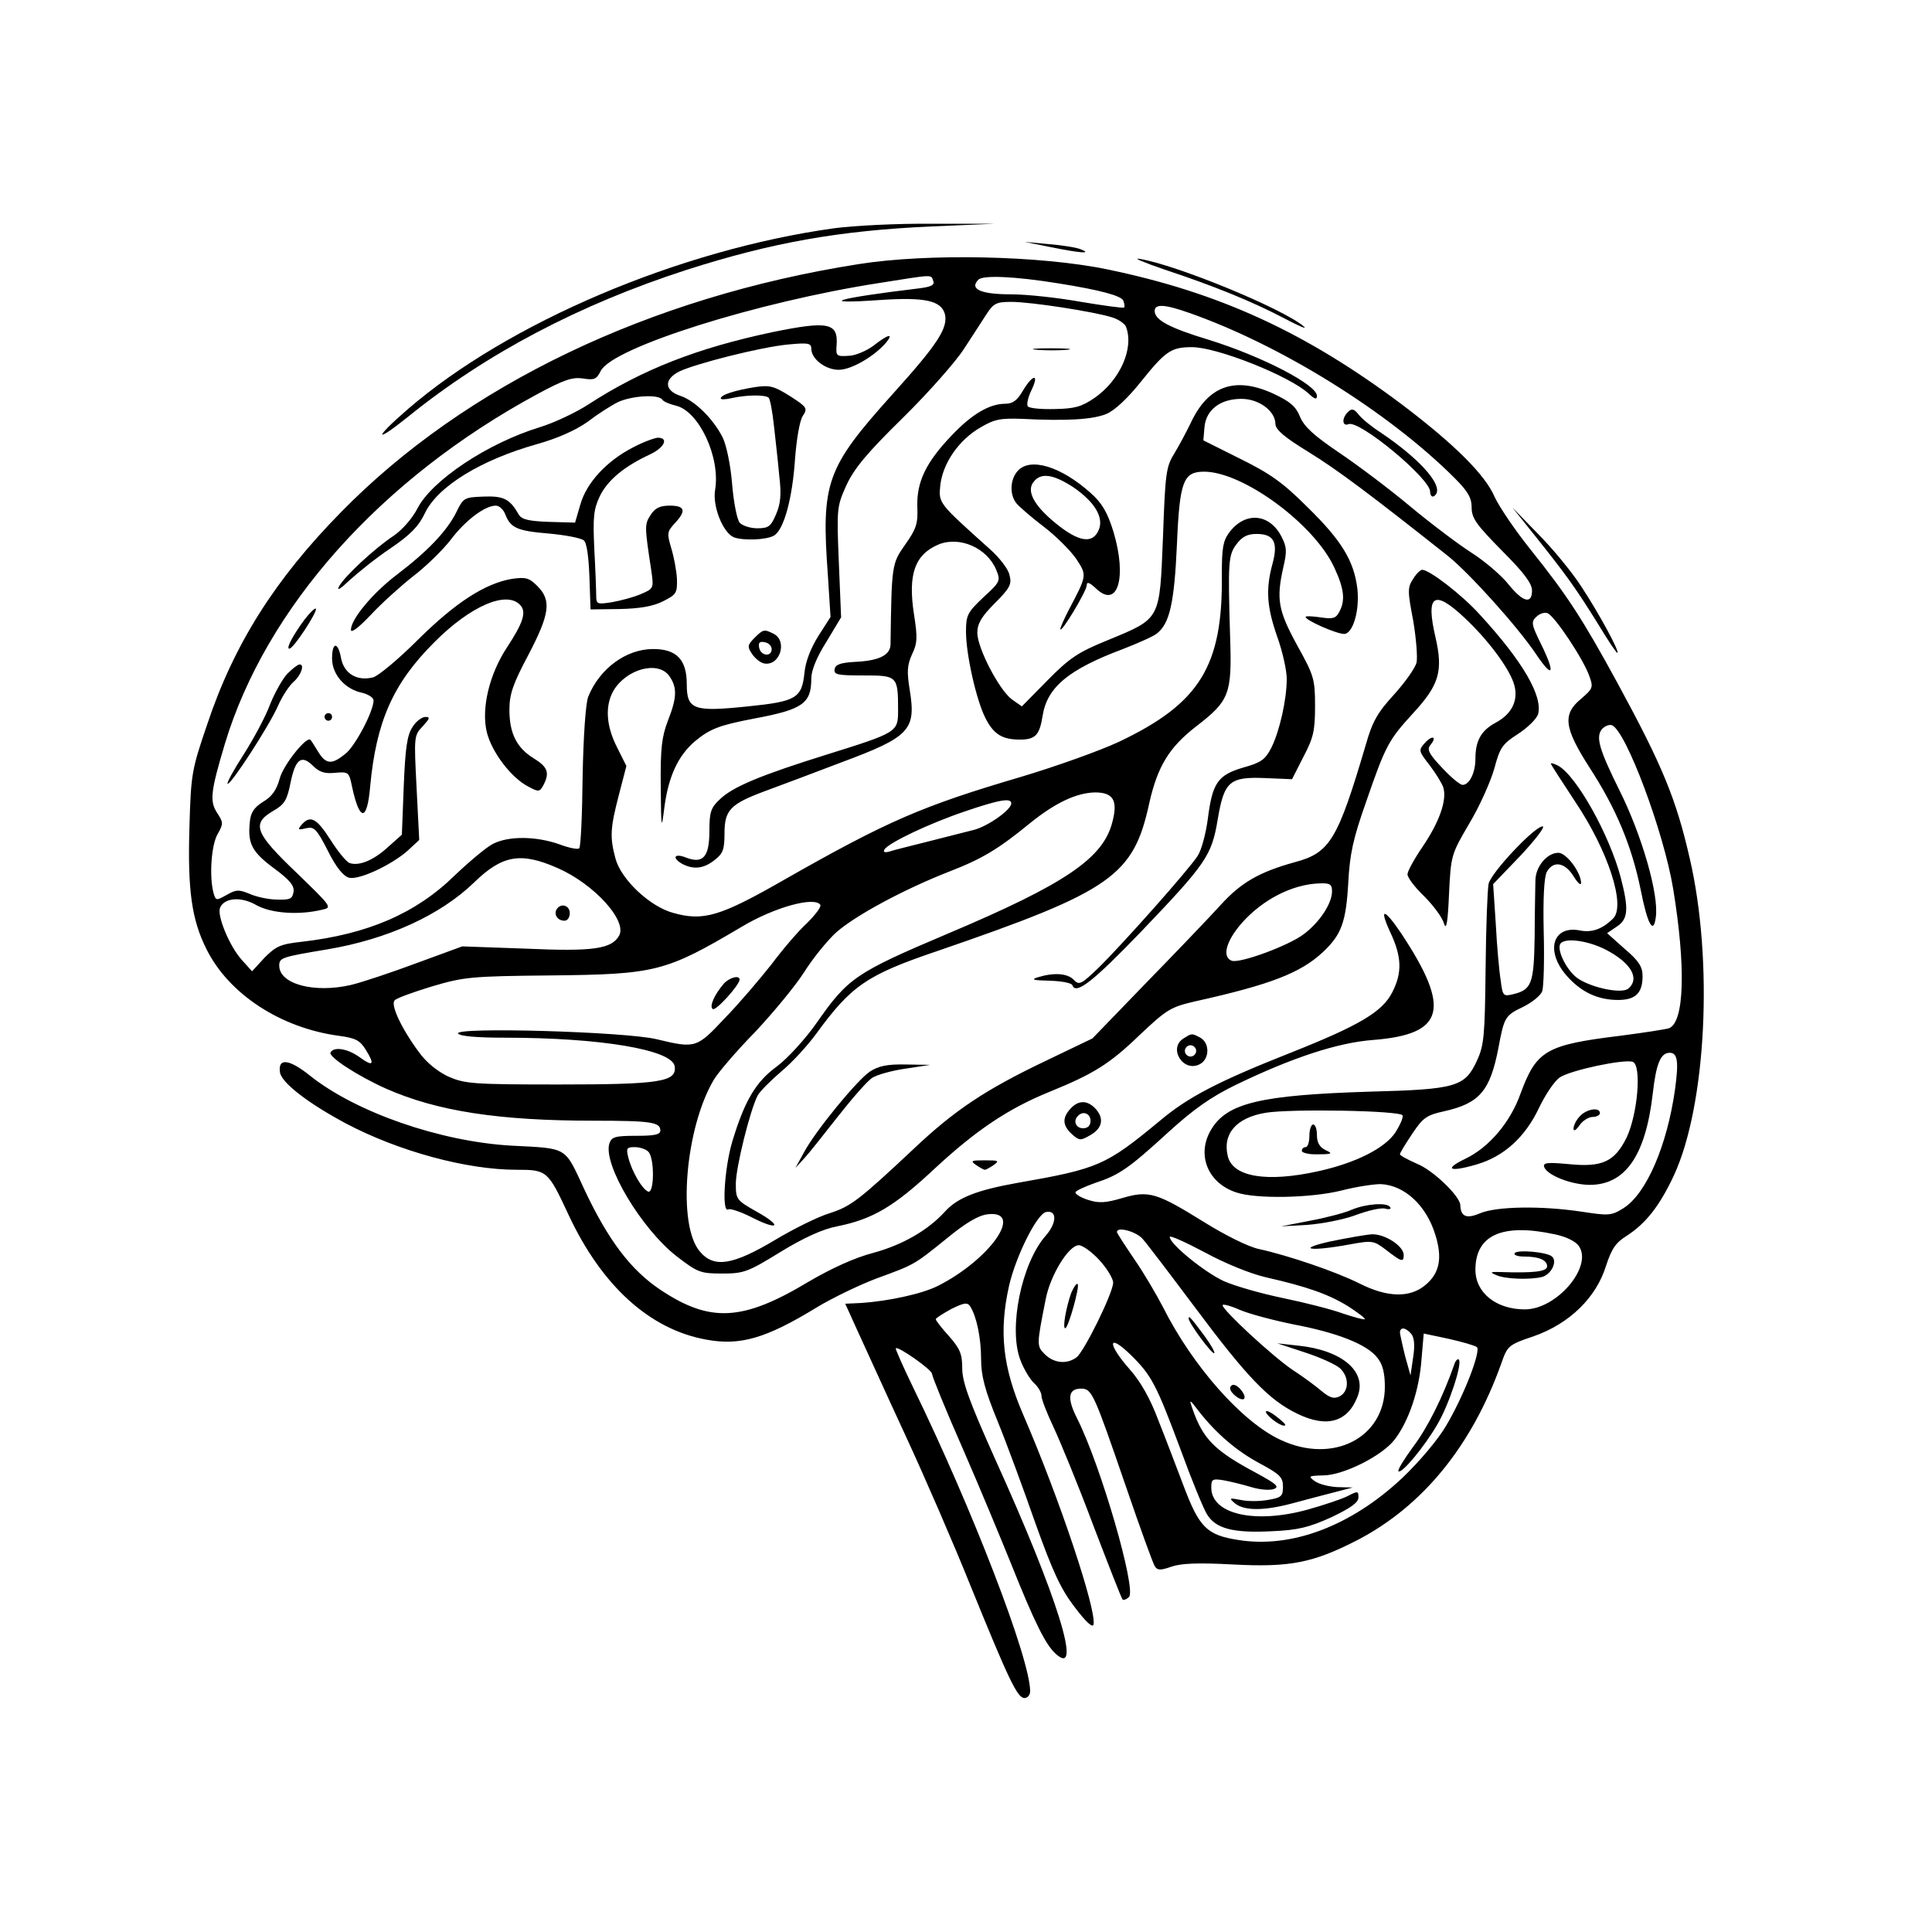 <?xml version="1.0" standalone="no"?>
<!DOCTYPE svg PUBLIC "-//W3C//DTD SVG 20010904//EN"
 "http://www.w3.org/TR/2001/REC-SVG-20010904/DTD/svg10.dtd">
<svg version="1.0" xmlns="http://www.w3.org/2000/svg"
 width="512pt" height="512pt" viewBox="0 0 512 512"
 preserveAspectRatio="xMidYMid meet">
<g transform="translate(0,512) scale(0.1,-0.1)"
fill="#000000" stroke="none">
<path d="M2210 4515 c-410 -57 -864 -250 -1130 -480 -90 -78 -89 -92 2 -19
205 166 453 297 738 389 225 72 403 104 650 115 l165 7 -165 0 c-91 1 -208 -5
-260 -12z"/>
<path d="M2785 4465 c79 -16 110 -18 80 -6 -11 5 -49 11 -85 14 l-65 6 70 -14z"/>
<path d="M2275 4420 c-554 -87 -1042 -321 -1371 -657 -175 -178 -284 -350
-355 -563 -41 -120 -43 -131 -47 -273 -5 -166 6 -244 45 -322 59 -119 196
-209 351 -230 45 -6 56 -12 72 -38 24 -39 19 -45 -18 -18 -31 22 -67 28 -76
12 -7 -11 71 -62 147 -96 136 -60 299 -85 552 -85 151 0 175 -4 175 -26 0 -11
-16 -14 -64 -14 -56 0 -65 -3 -71 -20 -18 -55 85 -227 179 -300 55 -42 62 -45
120 -45 57 0 68 4 154 57 62 38 113 61 150 68 95 19 151 52 260 154 109 101
194 158 302 202 118 48 160 74 239 150 73 69 83 75 147 90 203 45 281 76 340
131 49 46 61 79 67 183 4 77 13 118 47 214 52 151 60 165 125 236 69 75 80
111 59 202 -26 112 -4 127 77 51 60 -56 115 -129 130 -172 15 -43 -2 -82 -47
-106 -39 -21 -54 -48 -54 -96 0 -37 -16 -69 -34 -69 -7 0 -32 21 -55 46 -35
37 -40 48 -30 60 18 22 5 27 -15 5 -17 -19 -17 -21 12 -58 16 -21 33 -48 37
-60 10 -34 -11 -92 -55 -157 -22 -32 -40 -65 -40 -73 0 -9 20 -35 45 -59 25
-25 48 -57 52 -72 6 -19 10 6 13 78 5 104 6 106 54 188 27 45 56 110 66 145
15 56 21 65 63 92 26 17 49 40 53 52 13 48 -40 140 -155 265 -47 52 -133 118
-152 118 -5 0 -16 -11 -24 -24 -15 -23 -15 -32 0 -110 8 -47 12 -98 9 -112 -4
-15 -31 -53 -60 -85 -43 -47 -57 -71 -74 -131 -75 -254 -95 -288 -189 -313
-94 -26 -142 -54 -195 -112 -28 -31 -116 -123 -196 -205 l-145 -150 -125 -60
c-159 -76 -240 -130 -348 -232 -145 -136 -167 -153 -223 -171 -30 -9 -95 -41
-145 -71 -112 -67 -162 -75 -199 -31 -61 70 -39 329 37 456 12 20 61 77 109
126 47 50 105 120 129 157 23 37 62 85 86 107 51 45 179 114 299 161 88 34
131 60 214 128 68 55 124 81 173 82 48 0 61 -21 46 -78 -24 -96 -123 -164
-438 -297 -243 -103 -263 -117 -346 -236 -31 -44 -77 -94 -105 -115 -55 -40
-85 -89 -118 -198 -21 -69 -29 -192 -11 -181 5 3 32 -6 60 -20 72 -37 86 -26
17 13 -55 31 -57 33 -57 75 0 43 38 196 58 234 6 11 35 40 63 64 28 23 69 68
91 98 94 129 134 157 323 221 463 159 519 199 561 393 22 97 53 147 124 202
88 68 95 85 90 235 -6 201 -5 219 17 248 15 20 29 27 53 27 46 0 58 -22 42
-80 -18 -67 -15 -113 13 -193 14 -39 25 -89 25 -111 0 -55 -19 -139 -41 -183
-16 -31 -27 -39 -74 -52 -68 -20 -82 -41 -94 -135 -5 -39 -17 -84 -27 -99 -22
-35 -198 -233 -262 -296 -47 -45 -52 -48 -67 -32 -17 17 -53 19 -95 6 -19 -6
-12 -8 32 -9 32 -1 58 -6 60 -12 9 -26 54 9 182 142 172 180 187 201 203 297
17 101 31 114 126 110 l71 -3 30 59 c27 51 31 70 31 135 0 72 -3 81 -48 162
-50 92 -55 121 -36 206 10 42 9 54 -5 81 -32 62 -97 67 -139 10 -16 -22 -19
-41 -19 -110 3 -243 -58 -342 -273 -444 -49 -23 -166 -65 -260 -93 -261 -77
-352 -116 -626 -272 -171 -98 -215 -111 -296 -88 -61 17 -137 88 -152 144 -15
56 -14 80 9 168 l20 77 -25 50 c-29 57 -32 110 -9 150 35 58 119 80 148 38 21
-30 20 -57 -4 -118 -16 -42 -20 -72 -19 -173 1 -117 2 -119 10 -54 11 80 36
134 80 172 41 34 65 43 159 61 128 24 150 40 150 106 0 21 14 56 40 97 l39 65
-6 146 c-6 144 -5 148 20 204 21 45 55 86 151 180 68 67 140 149 161 182 21
32 48 74 59 91 19 29 26 33 66 33 52 0 220 -26 267 -41 17 -5 34 -17 37 -25
22 -57 -16 -142 -84 -189 -34 -23 -52 -28 -104 -29 -36 -1 -68 2 -72 7 -4 4 0
23 9 42 22 45 5 45 -22 0 -15 -26 -27 -35 -47 -35 -42 0 -89 -28 -142 -84 -69
-72 -93 -124 -91 -189 2 -45 -3 -59 -32 -100 -36 -51 -36 -54 -39 -264 0 -29
-30 -44 -93 -47 -39 -2 -53 -7 -55 -19 -3 -15 7 -17 76 -17 90 0 92 -1 92 -92
0 -58 -1 -59 -190 -118 -173 -54 -248 -85 -282 -118 -24 -22 -28 -34 -28 -83
0 -69 -16 -89 -61 -72 -32 13 -40 0 -10 -17 30 -15 56 -12 85 11 22 17 26 28
26 70 0 62 15 78 106 112 38 14 129 48 202 76 183 68 200 86 183 192 -8 49 -7
66 6 95 14 29 15 44 5 107 -16 105 2 157 65 184 56 23 129 -9 153 -67 12 -29
11 -32 -34 -73 -42 -40 -46 -47 -46 -91 0 -60 27 -180 51 -228 22 -44 45 -58
92 -58 41 0 52 12 60 63 12 76 69 123 213 177 41 16 82 34 91 42 33 27 45 81
52 235 7 168 17 193 72 193 103 0 292 -139 345 -254 26 -56 30 -87 13 -118 -9
-17 -17 -19 -50 -14 -21 3 -39 4 -39 1 0 -9 82 -45 102 -45 23 0 42 62 35 121
-9 72 -41 126 -131 214 -66 66 -100 90 -179 129 l-98 49 3 35 c4 46 42 75 98
75 46 0 90 -32 90 -67 1 -15 24 -35 88 -74 75 -46 163 -112 370 -276 57 -46
185 -188 233 -260 45 -67 52 -52 12 29 -24 49 -26 57 -12 70 9 9 22 13 30 10
19 -7 96 -123 111 -167 11 -30 9 -33 -22 -60 -50 -41 -45 -77 23 -183 70 -108
111 -206 135 -323 18 -92 34 -120 40 -73 9 59 -37 218 -96 336 -53 107 -63
140 -48 161 7 9 20 15 28 12 37 -15 137 -282 162 -433 34 -207 30 -354 -11
-370 -10 -3 -68 -12 -130 -20 -196 -24 -221 -39 -263 -152 -27 -77 -84 -144
-147 -174 -58 -28 -42 -36 30 -15 72 21 129 72 166 151 17 35 41 71 55 80 29
19 170 49 193 41 24 -9 13 -138 -16 -200 -32 -65 -65 -80 -154 -71 -55 5 -68
4 -65 -7 7 -22 70 -47 119 -48 96 -1 150 77 169 242 9 80 21 108 45 108 21 0
24 -24 14 -97 -21 -149 -76 -277 -137 -315 -32 -20 -39 -20 -111 -9 -107 16
-224 14 -268 -4 -37 -16 -52 -9 -53 21 0 23 -72 93 -115 110 -25 11 -45 22
-45 25 0 4 15 28 33 55 28 42 38 49 84 59 94 21 122 54 144 168 15 81 18 86
64 108 25 12 48 31 52 42 4 12 6 83 4 158 -2 88 1 144 8 158 17 31 48 26 71
-11 11 -18 20 -26 20 -18 0 28 -39 80 -60 80 -30 0 -60 -36 -61 -72 0 -18 -2
-86 -2 -150 -2 -126 -8 -141 -58 -153 -25 -6 -27 -4 -32 37 -4 24 -10 91 -13
149 l-7 106 73 76 c40 43 66 77 58 77 -21 0 -136 -122 -143 -152 -3 -13 -7
-114 -8 -224 -2 -179 -4 -204 -23 -245 -32 -69 -54 -76 -284 -82 -289 -9 -378
-30 -420 -100 -40 -66 -10 -142 66 -167 53 -18 199 -15 279 5 39 10 85 17 104
17 63 -3 121 -56 145 -135 19 -61 11 -101 -26 -132 -41 -35 -101 -34 -176 4
-62 31 -188 74 -266 91 -28 6 -88 36 -143 70 -127 79 -148 86 -219 65 -44 -13
-62 -14 -90 -5 -19 6 -34 15 -34 20 0 4 24 15 52 25 64 21 89 38 198 138 63
57 109 90 175 122 149 72 270 112 364 119 190 15 207 82 74 283 -46 68 -59 68
-28 1 30 -64 31 -106 5 -157 -26 -52 -86 -88 -270 -161 -192 -76 -271 -117
-346 -180 -144 -119 -162 -127 -379 -165 -106 -19 -157 -39 -190 -75 -45 -50
-113 -89 -190 -110 -50 -13 -111 -41 -171 -76 -176 -106 -262 -110 -394 -22
-78 52 -138 131 -201 265 -54 116 -42 109 -195 117 -188 11 -410 88 -532 185
-56 45 -86 48 -80 9 4 -27 73 -81 176 -136 139 -73 318 -122 451 -122 81 0 83
-2 138 -120 88 -188 215 -303 364 -330 90 -17 159 3 293 85 43 26 114 60 159
77 101 37 98 35 186 106 51 42 84 61 108 64 99 12 7 -120 -132 -190 -42 -21
-130 -40 -202 -45 l-43 -2 34 -75 c19 -41 75 -165 126 -275 51 -110 128 -288
171 -395 102 -251 125 -300 144 -300 8 0 15 8 15 18 0 86 -153 483 -311 807
-26 54 -47 101 -45 102 6 6 96 -57 96 -68 0 -6 36 -95 81 -197 45 -103 103
-243 130 -310 60 -150 90 -211 117 -235 72 -65 5 151 -162 519 -68 152 -86
202 -86 238 0 38 -6 52 -35 85 -19 21 -35 41 -35 45 0 3 19 15 41 27 34 17 43
18 50 7 17 -26 29 -84 29 -140 0 -44 10 -82 44 -165 24 -59 69 -181 100 -270
46 -128 67 -174 104 -222 30 -40 48 -56 50 -46 8 39 -90 333 -186 555 -55 127
-65 221 -38 342 18 79 74 191 98 196 30 6 29 -29 -1 -63 -64 -73 -99 -245 -67
-329 9 -24 26 -52 36 -61 11 -10 20 -25 20 -34 0 -9 14 -45 31 -81 17 -36 65
-152 105 -259 41 -107 76 -197 79 -200 3 -2 10 0 17 7 20 20 -74 347 -138 474
-27 53 -23 78 11 78 29 0 34 -13 119 -260 37 -108 71 -202 76 -210 7 -12 15
-12 44 -2 25 9 70 11 163 6 152 -8 213 4 333 66 171 90 300 248 378 465 17 49
19 51 87 74 94 33 165 102 191 186 15 46 26 62 55 80 51 33 87 79 125 160 86
186 105 569 42 840 -36 158 -73 247 -191 464 -92 169 -134 234 -232 356 -40
50 -82 112 -94 138 -25 59 -108 141 -247 246 -255 191 -484 296 -779 357 -178
37 -478 43 -660 14z m198 -44 c5 -11 -5 -16 -36 -20 -225 -27 -275 -43 -104
-31 119 8 161 -2 171 -37 9 -37 -19 -80 -139 -213 -176 -196 -189 -233 -171
-480 l7 -110 -32 -50 c-20 -32 -34 -67 -37 -97 -7 -68 -21 -77 -150 -90 -144
-15 -162 -9 -162 59 0 65 -27 93 -89 93 -72 0 -142 -52 -172 -126 -7 -17 -13
-106 -15 -212 -1 -101 -5 -187 -9 -190 -3 -4 -28 1 -54 11 -61 21 -132 22
-174 1 -18 -9 -63 -47 -102 -84 -103 -101 -231 -156 -407 -176 -55 -6 -67 -12
-97 -42 l-33 -36 -28 31 c-32 36 -65 116 -57 137 11 27 56 31 97 7 38 -21 110
-27 173 -12 28 6 27 7 -67 98 -111 106 -120 130 -62 164 30 17 37 29 46 75 13
63 29 75 60 44 16 -16 31 -21 58 -18 36 3 37 2 45 -37 20 -93 40 -93 48 1 16
171 60 272 169 381 97 98 195 140 230 98 15 -18 6 -46 -36 -110 -47 -71 -69
-162 -54 -225 13 -53 65 -122 111 -145 26 -14 29 -14 39 4 17 33 12 48 -25 71
-46 28 -65 67 -65 129 0 41 9 68 50 145 57 109 62 145 24 183 -22 22 -31 24
-67 19 -71 -12 -149 -62 -249 -161 -51 -51 -105 -96 -119 -100 -43 -11 -77 10
-85 50 -8 45 -24 45 -24 0 0 -43 35 -82 80 -91 16 -4 30 -13 30 -20 0 -29 -49
-122 -75 -142 -36 -29 -51 -28 -72 6 -9 15 -18 29 -20 31 -9 13 -73 -67 -82
-103 -8 -29 -20 -47 -44 -61 -24 -15 -33 -29 -35 -54 -6 -57 6 -79 64 -122 42
-31 54 -46 52 -62 -3 -19 -9 -22 -43 -21 -22 0 -55 7 -73 15 -29 12 -36 12
-62 -3 -27 -15 -28 -15 -34 5 -12 44 -6 129 11 157 15 27 15 30 -1 55 -21 31
-18 57 20 184 109 361 413 702 827 926 72 39 94 46 122 42 30 -5 36 -2 47 20
31 62 415 183 738 233 145 23 137 23 143 6z m332 -7 c113 -18 167 -33 172 -46
3 -8 4 -16 2 -18 -3 -2 -54 5 -114 15 -61 11 -144 20 -186 20 -80 0 -111 14
-86 39 12 12 95 9 212 -10z m346 -78 c243 -85 529 -263 704 -438 35 -35 45
-52 45 -78 0 -28 12 -45 80 -114 58 -58 80 -87 80 -106 0 -37 -24 -31 -62 16
-18 23 -62 61 -98 84 -36 23 -110 79 -164 124 -55 46 -139 109 -188 142 -65
44 -92 68 -103 95 -11 27 -26 40 -71 61 -101 46 -172 21 -218 -77 -12 -25 -32
-62 -44 -82 -22 -35 -24 -53 -30 -222 -9 -220 -5 -214 -145 -272 -79 -32 -102
-47 -161 -107 l-68 -69 -27 19 c-34 26 -91 136 -91 176 0 24 11 43 46 78 41
41 46 51 39 76 -3 15 -27 46 -52 68 -137 123 -136 121 -131 170 7 58 49 119
106 152 37 22 53 25 110 23 117 -6 188 -2 224 13 22 9 57 42 92 86 65 81 80
91 135 91 66 0 258 -76 309 -123 16 -15 22 -17 22 -6 0 29 -144 104 -285 148
-106 32 -145 53 -145 77 0 19 26 18 91 -5z m-471 -1300 c0 -17 -61 -60 -98
-70 -20 -5 -75 -19 -122 -31 -47 -12 -93 -23 -104 -27 -12 -3 -16 -1 -12 6 12
18 119 69 214 101 91 31 122 36 122 21z m-1201 -172 c95 -42 183 -138 162
-178 -20 -36 -68 -43 -248 -35 l-168 6 -120 -44 c-67 -25 -145 -51 -174 -58
-98 -23 -191 2 -191 51 0 21 7 23 127 43 161 27 300 91 389 177 75 73 124 82
223 38z m2051 -61 c0 -32 -32 -81 -74 -113 -40 -31 -171 -79 -192 -71 -26 10
-15 52 27 100 56 63 135 103 207 105 27 1 32 -3 32 -21z m-1356 -36 c3 -5 -13
-26 -35 -48 -23 -21 -65 -70 -94 -109 -30 -38 -85 -103 -123 -142 -76 -81 -78
-82 -182 -57 -83 20 -537 33 -526 15 5 -7 49 -11 124 -11 254 0 444 -32 450
-76 6 -41 -39 -48 -307 -48 -229 0 -249 2 -293 21 -29 14 -58 37 -78 65 -46
62 -76 126 -64 137 5 6 50 22 99 37 85 25 103 27 315 29 277 3 303 9 504 128
88 53 195 82 210 59z m1543 -558 c2 -6 -7 -26 -19 -45 -28 -42 -105 -81 -205
-103 -136 -30 -225 -15 -239 39 -15 60 22 103 100 116 66 11 359 6 363 -7z
m-1999 -96 c17 -17 16 -111 0 -106 -16 6 -44 54 -53 91 -6 24 -4 27 17 27 13
0 29 -5 36 -12z m1309 -230 c12 -13 74 -95 140 -183 138 -185 196 -245 270
-281 79 -39 135 -23 161 46 25 65 -41 122 -158 134 l-55 6 73 -24 c40 -13 82
-32 93 -42 24 -22 25 -60 0 -74 -15 -8 -26 -5 -48 13 -15 13 -50 39 -78 57
-53 36 -185 158 -185 171 0 4 20 -1 45 -12 25 -11 90 -28 144 -39 116 -22 194
-53 221 -88 14 -17 20 -40 20 -77 0 -135 -137 -206 -276 -141 -102 47 -233
195 -312 352 -17 33 -51 91 -76 127 -25 37 -46 69 -46 72 0 15 49 2 67 -17z
m1093 11 c30 -6 56 -19 64 -31 38 -54 -58 -168 -143 -168 -76 0 -131 44 -131
105 0 92 71 124 210 94z m-765 -114 c110 -25 166 -45 218 -77 26 -17 46 -32
44 -34 -2 -2 -28 5 -58 15 -30 11 -101 29 -159 41 -58 12 -128 32 -157 45 -50
23 -143 98 -143 117 0 5 42 -14 93 -41 53 -29 122 -57 162 -66z m-441 45 c20
-22 36 -49 36 -59 0 -27 -77 -183 -97 -198 -25 -19 -60 -16 -84 8 -22 22 -22
24 2 145 12 64 61 144 88 144 10 0 35 -18 55 -40z m826 -195 c8 -10 10 -30 5
-62 l-7 -48 -14 50 c-7 28 -13 56 -14 63 0 16 15 15 30 -3z m174 -35 c11 -11
-35 -130 -82 -209 -21 -36 -71 -95 -115 -137 -136 -128 -294 -188 -436 -165
-83 13 -103 33 -145 145 -19 50 -49 129 -67 174 -21 56 -46 100 -75 133 -60
68 -59 98 2 39 56 -55 68 -78 134 -255 28 -77 59 -152 68 -167 23 -39 69 -51
171 -46 71 3 99 10 159 37 52 25 72 39 72 53 0 17 -2 17 -29 3 -16 -8 -64 -24
-107 -36 -139 -38 -254 -12 -254 59 0 22 3 24 33 19 17 -3 50 -11 73 -18 23
-7 49 -9 60 -5 15 6 7 13 -44 41 -113 60 -144 91 -172 172 -9 26 -8 26 17 -7
47 -60 101 -106 163 -139 52 -28 60 -36 60 -61 0 -25 -4 -29 -40 -35 -22 -4
-54 -4 -72 0 -31 6 -32 5 -14 -10 25 -19 76 -19 151 1 33 9 83 22 110 29 l50
13 -41 1 c-22 1 -49 8 -60 16 -18 13 -16 14 22 15 54 0 157 52 190 95 38 50
65 131 71 211 l6 70 66 -14 c36 -8 70 -18 75 -22z"/>
<path d="M2048 4240 c-199 -42 -346 -99 -489 -192 -34 -22 -92 -49 -128 -60
-138 -42 -287 -141 -325 -216 -14 -27 -41 -57 -63 -72 -50 -33 -132 -109 -145
-135 -6 -12 5 -5 28 17 22 20 70 59 109 85 53 36 75 59 91 93 34 71 148 141
297 183 54 15 103 37 134 59 26 20 62 43 80 52 35 17 108 22 118 7 3 -5 19
-12 36 -16 61 -14 119 -137 104 -224 -7 -43 21 -113 50 -125 25 -9 84 -7 105
4 27 14 50 98 57 205 4 51 12 99 20 112 14 21 12 24 -33 53 -43 27 -54 30 -94
24 -50 -8 -90 -20 -90 -30 0 -3 13 -3 29 1 41 9 90 9 98 1 4 -4 10 -37 14 -74
4 -37 11 -96 14 -132 6 -49 4 -74 -8 -102 -14 -33 -20 -38 -50 -38 -19 0 -40
7 -47 15 -7 9 -16 55 -20 104 -4 49 -15 102 -25 122 -25 49 -73 97 -112 110
-42 14 -44 43 -4 64 43 21 216 65 289 72 53 5 62 4 62 -11 0 -27 37 -56 73
-56 33 0 95 36 126 73 20 25 4 21 -34 -9 -19 -14 -49 -27 -67 -27 -31 -2 -33
0 -31 27 5 61 -22 66 -169 36z"/>
<path d="M1677 3934 c-70 -36 -123 -94 -139 -151 l-14 -48 -70 2 c-52 2 -71 6
-79 19 -24 42 -40 50 -94 48 -51 -2 -53 -3 -72 -42 -25 -50 -76 -103 -156
-164 -65 -49 -123 -119 -123 -147 0 -10 21 6 53 40 28 30 79 76 112 102 33 25
78 69 99 96 39 52 91 91 120 91 9 0 20 -10 25 -23 14 -36 31 -44 116 -51 44
-4 85 -12 92 -18 8 -6 13 -43 15 -96 l3 -87 76 1 c53 1 89 7 115 20 36 18 39
22 38 59 -1 22 -8 59 -15 82 -12 40 -11 44 9 66 31 33 28 47 -13 47 -26 0 -39
-6 -51 -25 -16 -25 -16 -29 2 -147 7 -48 6 -48 -29 -63 -19 -8 -53 -17 -76
-21 -38 -6 -41 -5 -41 17 0 13 -2 69 -5 123 -4 86 -2 106 15 142 21 42 64 78
133 110 38 18 50 44 20 44 -10 -1 -40 -12 -66 -26z"/>
<path d="M807 3478 c-31 -42 -50 -78 -40 -77 11 0 76 100 70 106 -3 2 -16 -11
-30 -29z"/>
<path d="M1999 3429 c-18 -18 -19 -23 -6 -42 8 -12 22 -23 31 -25 42 -9 64 58
27 78 -26 13 -28 13 -52 -11z m46 -29 c0 -22 -29 -18 -33 3 -3 14 1 18 15 15
10 -2 18 -10 18 -18z"/>
<path d="M762 3335 c-12 -12 -33 -49 -46 -81 -12 -33 -44 -92 -70 -133 -26
-40 -45 -75 -43 -78 7 -6 111 154 134 207 11 25 30 54 42 64 20 18 29 47 14
45 -5 -1 -18 -11 -31 -24z"/>
<path d="M860 3220 c0 -5 5 -10 10 -10 6 0 10 5 10 10 0 6 -4 10 -10 10 -5 0
-10 -4 -10 -10z"/>
<path d="M1093 3193 c-14 -21 -19 -56 -23 -156 l-5 -129 -37 -33 c-38 -35 -77
-51 -102 -42 -8 3 -31 31 -50 61 -37 58 -54 67 -77 40 -11 -13 -9 -14 12 -9
21 5 28 -1 58 -60 22 -44 41 -67 56 -71 27 -7 117 36 158 74 l28 26 -7 138
c-7 136 -7 139 16 163 19 21 21 25 7 25 -9 0 -25 -12 -34 -27z"/>
<path d="M3572 4028 c-17 -17 -15 -39 2 -32 29 11 216 -144 216 -179 0 -10 5
-15 10 -12 32 20 -29 93 -140 168 -25 16 -52 38 -60 49 -12 15 -18 16 -28 6z"/>
<path d="M2697 3872 c-20 -22 -22 -62 -4 -85 6 -8 39 -37 72 -62 33 -25 72
-64 87 -86 29 -44 29 -43 -20 -136 -12 -23 -22 -46 -22 -50 1 -14 70 101 70
116 0 10 7 8 25 -9 57 -54 82 29 46 150 -16 52 -30 76 -60 103 -79 71 -161 96
-194 59z m147 -43 c57 -39 83 -81 67 -115 -16 -36 -53 -30 -113 19 -59 48 -79
87 -58 111 19 24 52 19 104 -15z"/>
<path d="M1475 2710 c-8 -14 3 -30 21 -30 8 0 14 9 14 20 0 21 -24 28 -35 10z"/>
<path d="M1918 2513 c-25 -29 -39 -61 -29 -67 8 -6 71 64 71 78 0 13 -28 5
-42 -11z"/>
<path d="M3470 2110 c0 -16 -4 -30 -10 -30 -5 0 -10 -4 -10 -10 0 -5 19 -10
43 -9 37 0 40 2 20 11 -16 8 -23 20 -23 40 0 15 -4 28 -10 28 -5 0 -10 -13
-10 -30z"/>
<path d="M3150 1626 c0 -12 63 -97 68 -92 2 3 -9 22 -24 43 -38 51 -44 58 -44
49z"/>
<path d="M3260 1441 c0 -13 29 -35 37 -28 7 8 -15 37 -28 37 -5 0 -9 -4 -9 -9z"/>
<path d="M3355 1377 c6 -14 45 -41 51 -34 2 2 -10 13 -26 25 -16 12 -27 16
-25 9z"/>
<path d="M4014 1799 c-3 -5 8 -9 25 -9 39 0 61 -9 61 -26 0 -14 -36 -18 -125
-15 -26 1 -27 -1 -10 -8 23 -11 90 -13 122 -5 24 7 41 41 26 54 -13 12 -92 19
-99 9z"/>
<path d="M2839 1694 c-13 -36 -24 -94 -16 -94 8 0 39 111 33 117 -3 3 -10 -7
-17 -23z"/>
<path d="M3854 1504 c-30 -86 -71 -168 -109 -218 -24 -33 -42 -62 -39 -65 8
-8 69 65 103 124 31 52 67 162 57 172 -3 3 -9 -3 -12 -13z"/>
<path d="M3085 4406 c133 -44 236 -86 321 -131 38 -20 60 -29 49 -20 -55 47
-337 163 -435 179 -19 3 10 -9 65 -28z"/>
<path d="M2748 4193 c23 -2 59 -2 80 0 20 2 1 4 -43 4 -44 0 -61 -2 -37 -4z"/>
<path d="M4072 3695 c82 -103 104 -134 162 -227 26 -43 49 -78 52 -78 8 0 -48
104 -95 175 -25 39 -77 102 -115 140 l-68 70 64 -80z"/>
<path d="M4110 3096 c0 -2 29 -47 64 -100 88 -131 135 -276 101 -310 -28 -28
-56 -38 -87 -32 -73 15 -94 -54 -36 -120 38 -43 82 -64 136 -64 46 0 65 18 65
63 0 24 -9 40 -47 72 l-47 42 25 17 c31 20 33 46 11 131 -30 113 -117 269
-166 296 -10 5 -19 8 -19 5z m144 -492 c68 -35 93 -77 61 -104 -17 -14 -93 1
-132 26 -28 18 -56 71 -49 91 8 19 70 12 120 -13z"/>
<path d="M3138 2369 c-44 -25 -3 -93 42 -69 26 14 26 56 1 70 -23 12 -22 12
-43 -1z m32 -34 c0 -8 -7 -15 -15 -15 -8 0 -15 7 -15 15 0 8 7 15 15 15 8 0
15 -7 15 -15z"/>
<path d="M2305 2280 c-34 -23 -145 -158 -175 -215 l-22 -40 24 26 c13 14 53
65 90 112 37 47 77 93 90 101 13 8 52 19 88 24 l65 10 -65 1 c-49 1 -72 -4
-95 -19z"/>
<path d="M2837 2182 c-23 -25 -21 -45 4 -68 19 -17 23 -17 47 -3 33 18 39 44
16 70 -22 24 -46 24 -67 1z m53 -32 c0 -13 -7 -20 -20 -20 -19 0 -27 20 -13
33 13 14 33 6 33 -13z"/>
<path d="M4187 2162 c-10 -10 -17 -25 -17 -33 0 -8 6 -5 16 9 8 12 24 22 35
22 10 0 19 5 19 10 0 17 -36 11 -53 -8z"/>
<path d="M2586 2033 c10 -7 21 -13 24 -13 3 0 14 6 24 13 15 11 12 12 -24 12
-36 0 -39 -1 -24 -12z"/>
<path d="M3582 1914 c-18 -8 -67 -21 -110 -29 l-77 -15 70 4 c39 3 96 14 128
26 32 12 67 20 78 17 10 -3 17 -1 13 4 -8 13 -64 9 -102 -7z"/>
<path d="M3525 1830 c-93 -21 -52 -27 51 -8 61 11 64 11 98 -15 40 -31 46 -33
46 -13 0 24 -50 56 -84 55 -17 -1 -67 -10 -111 -19z"/>
</g>
</svg>